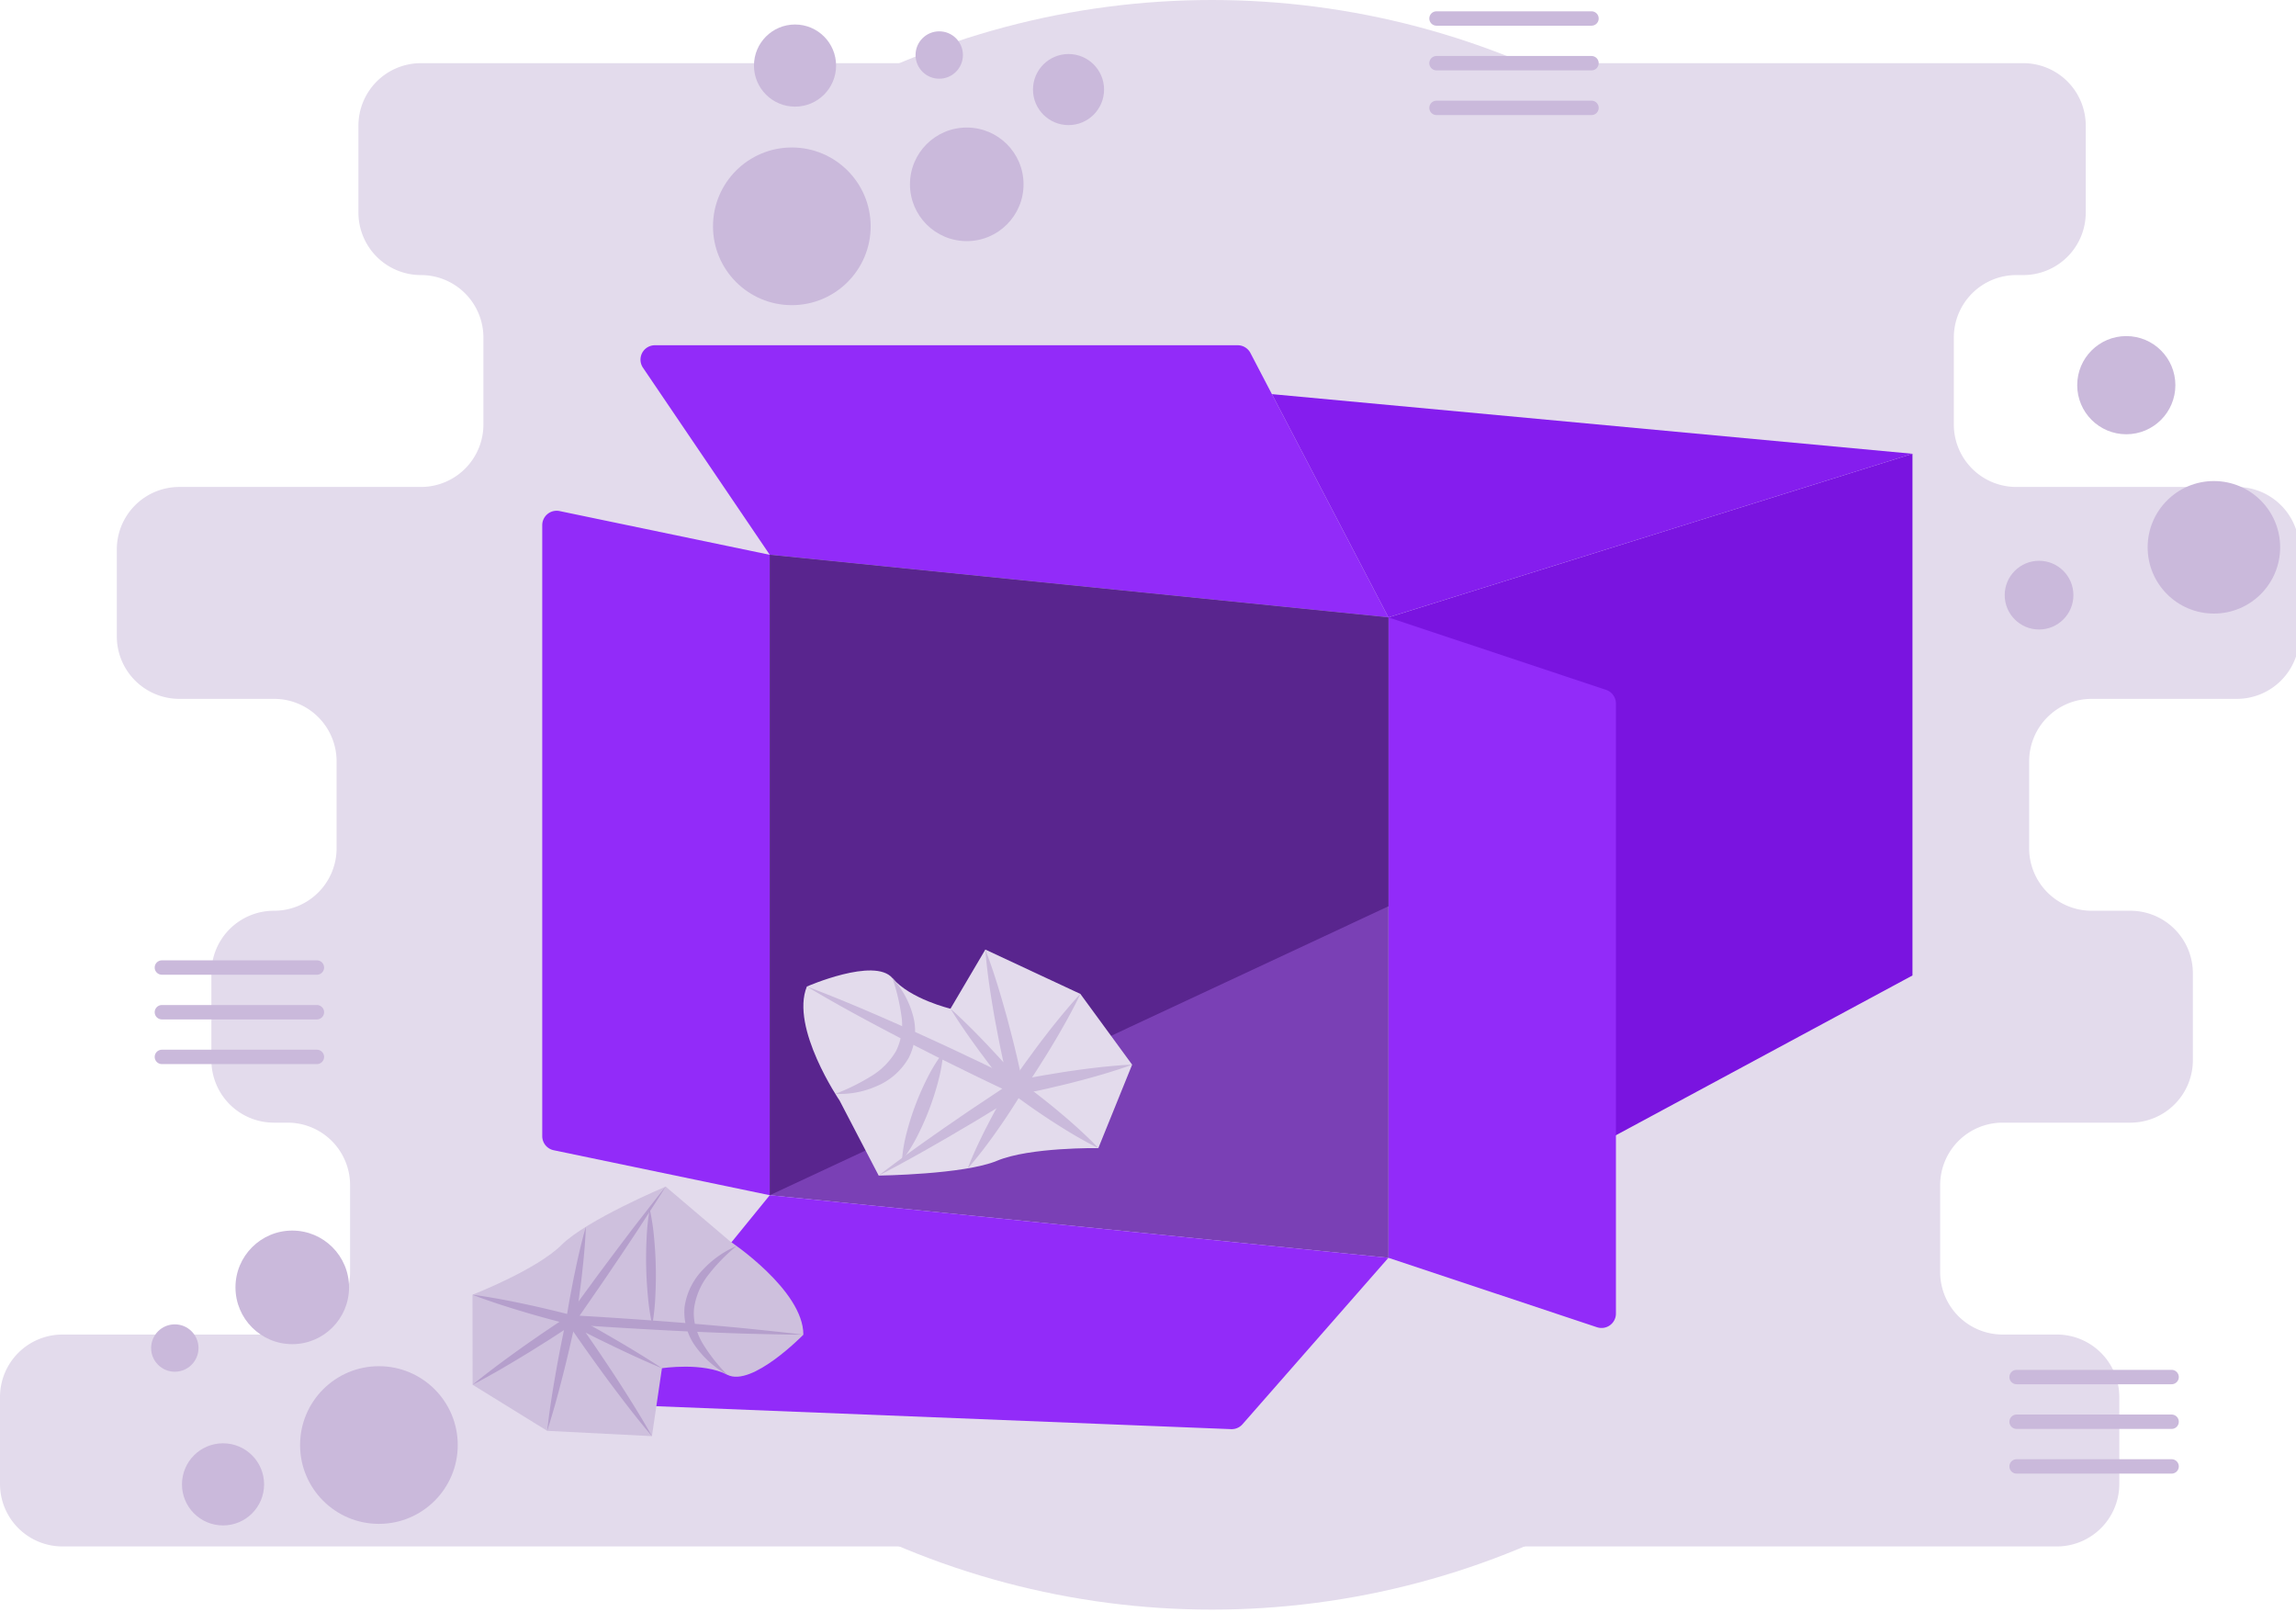<svg width="265" height="186" xmlns="http://www.w3.org/2000/svg">

 <g>
  <title>Layer 1</title>
  <svg y="-87.123" x="-47.308" id="svg_2" viewBox="0 0 650 512" data-name="Layer 1" height="360" width="360" xmlns="http://www.w3.org/2000/svg">
   <circle id="svg_3" class="colordbe8ec svgShape" fill="#e3dbec" r="167.695" cy="256" cx="337.969"/>
   <path id="svg_4" class="colordbe8ec svgShape" d="m564.583,220.903l0,-18.11a13.021,13.021 0 0 0 -13.021,-13.021l-45.959,0a13.021,13.021 0 0 1 -13.021,-13.021l0,-18.11a13.021,13.021 0 0 1 13.021,-13.021l1.451,0a13.021,13.021 0 0 0 13.021,-13.021l0,-18.11a13.021,13.021 0 0 0 -13.021,-13.021l-333.919,0a13.021,13.021 0 0 0 -13.021,13.021l0,18.11a13.021,13.021 0 0 0 13.021,13.021l0,0a13.021,13.021 0 0 1 13.021,13.021l0,18.11a13.021,13.021 0 0 1 -13.021,13.021l-50.353,0a13.021,13.021 0 0 0 -13.021,13.021l0,18.11a13.021,13.021 0 0 0 13.021,13.021l19.758,0a13.021,13.021 0 0 1 13.021,13.021l0,18.11a13.021,13.021 0 0 1 -13.021,13.021l-0.048,0a13.021,13.021 0 0 0 -13.021,13.021l0,18.11a13.021,13.021 0 0 0 13.021,13.021l2.859,0a13.021,13.021 0 0 1 13.021,13.021l0,18.11a13.021,13.021 0 0 1 -13.021,13.021l-46.913,0a13.021,13.021 0 0 0 -13.021,13.021l0,18.11a13.021,13.021 0 0 0 13.021,13.021l415.608,0a13.021,13.021 0 0 0 13.021,-13.021l0,-18.11a13.021,13.021 0 0 0 -13.021,-13.021l-11.29,0a13.021,13.021 0 0 1 -13.021,-13.021l0,-18.11a13.021,13.021 0 0 1 13.021,-13.021l26.62,0a13.021,13.021 0 0 0 13.021,-13.021l0,-18.11a13.021,13.021 0 0 0 -13.021,-13.021l-8.075,0a13.021,13.021 0 0 1 -13.021,-13.021l0,-18.11a13.021,13.021 0 0 1 13.021,-13.021l30.263,0a13.021,13.021 0 0 0 13.021,-13.021z" fill="#e3dbec"/>
   <line id="svg_5" class="colorStrokeb9d4db svgStroke" stroke-width="3" stroke-miterlimit="10" stroke-linecap="round" stroke="#cab9db" fill="none" y2="92.159" y1="92.159" x2="417.077" x1="384.775"/>
   <line id="svg_6" class="colorStrokeb9d4db svgStroke" stroke-width="3" stroke-miterlimit="10" stroke-linecap="round" stroke="#cab9db" fill="none" y2="101.47" y1="101.47" x2="417.077" x1="384.775"/>
   <line id="svg_7" class="colorStrokeb9d4db svgStroke" stroke-width="3" stroke-miterlimit="10" stroke-linecap="round" stroke="#cab9db" fill="none" y2="110.781" y1="110.781" x2="417.077" x1="384.775"/>
   <line id="svg_8" class="colorStrokeb9d4db svgStroke" stroke-width="3" stroke-miterlimit="10" stroke-linecap="round" stroke="#cab9db" fill="none" y2="289.908" y1="289.908" x2="151.456" x1="119.153"/>
   <line id="svg_9" class="colorStrokeb9d4db svgStroke" stroke-width="3" stroke-miterlimit="10" stroke-linecap="round" stroke="#cab9db" fill="none" y2="299.218" y1="299.218" x2="151.456" x1="119.153"/>
   <line id="svg_10" class="colorStrokeb9d4db svgStroke" stroke-width="3" stroke-miterlimit="10" stroke-linecap="round" stroke="#cab9db" fill="none" y2="308.529" y1="308.529" x2="151.456" x1="119.153"/>
   <line id="svg_11" class="colorStrokeb9d4db svgStroke" stroke-width="3" stroke-miterlimit="10" stroke-linecap="round" stroke="#cab9db" fill="none" y2="375.236" y1="375.236" x2="537.966" x1="505.663"/>
   <line id="svg_12" class="colorStrokeb9d4db svgStroke" stroke-width="3" stroke-miterlimit="10" stroke-linecap="round" stroke="#cab9db" fill="none" y2="384.546" y1="384.546" x2="537.966" x1="505.663"/>
   <line id="svg_13" class="colorStrokeb9d4db svgStroke" stroke-width="3" stroke-miterlimit="10" stroke-linecap="round" stroke="#cab9db" fill="none" y2="393.857" y1="393.857" x2="537.966" x1="505.663"/>
   <circle id="svg_14" class="colorb9d4db svgShape" fill="#cab9db" r="13.807" cy="202.347" cx="546.78"/>
   <circle id="svg_15" class="colorb9d4db svgShape" fill="#cab9db" r="7.159" cy="212.312" cx="510.344"/>
   <circle id="svg_16" class="colorb9d4db svgShape" fill="#cab9db" r="10.228" cy="168.562" cx="528.523"/>
   <circle id="svg_17" class="colorb9d4db svgShape" fill="#cab9db" r="16.428" cy="389.402" cx="164.38"/>
   <circle id="svg_18" class="colorb9d4db svgShape" fill="#cab9db" r="8.557" cy="397.598" cx="131.897"/>
   <circle id="svg_19" class="colorb9d4db svgShape" fill="#cab9db" r="4.936" cy="369.192" cx="121.847"/>
   <circle id="svg_20" class="colorb9d4db svgShape" fill="#cab9db" r="11.833" cy="356.549" cx="146.321"/>
   <circle id="svg_21" class="colorb9d4db svgShape" fill="#cab9db" r="16.428" cy="135.463" cx="250.43"/>
   <circle id="svg_22" class="colorb9d4db svgShape" fill="#cab9db" r="8.557" cy="101.968" cx="251.096"/>
   <circle id="svg_23" class="colorb9d4db svgShape" fill="#cab9db" r="7.406" cy="106.968" cx="308.091"/>
   <circle id="svg_24" class="colorb9d4db svgShape" fill="#cab9db" r="4.936" cy="99.771" cx="281.147"/>
   <circle id="svg_25" class="colorb9d4db svgShape" fill="#cab9db" r="11.833" cy="126.713" cx="286.883"/>
   <polygon id="svg_26" class="colore06714 svgShape" points="483.963 291.561 374.753 350.388 374.753 216.949 483.963 182.855 483.963 291.561" fill="#7a14e0"/>
   <path id="svg_27" class="colorf9ae2b svgShape" d="m374.753,216.949l-128.921,-13.042l-26.422,-38.981a3,3 0 0 1 2.483,-4.683l121.445,0a3,3 0 0 1 2.66,1.612l28.755,55.094z" fill="#922bf9"/>
   <path id="svg_28" class="colorf9ae2b svgShape" d="m245.832,337.346l-45.024,-9.368a3,3 0 0 1 -2.389,-2.937l0,-127.311a3,3 0 0 1 3.611,-2.937l43.802,9.114l0,133.439zm172.386,27.512l-43.465,-14.47l0,-133.439l45.361,15.101a3,3 0 0 1 2.052,2.846l0,127.115a3,3 0 0 1 -3.948,2.846z" fill="#922bf9"/>
   <polygon id="svg_29" class="color409cb5 svgShape" points="374.753 350.388 245.832 337.346 245.832 203.907 374.753 216.949 374.753 350.388" fill="#7a40b5"/>
   <path id="svg_30" class="colorf9ae2b svgShape" d="m341.97,386.091l-131.544,-5.249l35.406,-43.496l128.921,13.042l-30.408,34.683a3,3 0 0 1 -2.375,1.02z" fill="#922bf9"/>
   <polygon id="svg_31" class="coloree781d svgShape" points="374.753 216.949 483.963 182.855 350.473 170.429 374.753 216.949" fill="#851dee"/>
   <polygon id="svg_32" class="color25788e svgShape" points="245.832 337.346 374.753 277.148 374.753 216.949 245.832 203.907 245.832 337.346" fill="#59258e"/>
   <path id="svg_33" class="colordbe8ec svgShape" d="m253.562,293.863s14.085,-6.162 17.826,-1.761s12.104,6.382 12.104,6.382l7.262,-12.324l19.807,9.243l10.784,14.745l-7.042,17.386s-14.305,-0.22 -21.127,2.641s-24.648,3.081 -24.648,3.081l-8.143,-15.625s-10.344,-15.185 -6.822,-23.768z" fill="#e3dbec"/>
   <path id="svg_34" class="colorbad5db svgShape" d="m283.492,298.484c1.355,1.2 2.656,2.445 3.931,3.711c1.286,1.257 2.524,2.555 3.766,3.849c1.216,1.316 2.464,2.605 3.643,3.952c1.19,1.338 2.4,2.658 3.55,4.03l-2.535,1.254c-0.575,-2.393 -1.143,-4.787 -1.651,-7.195c-0.519,-2.405 -0.964,-4.827 -1.429,-7.245c-0.848,-4.854 -1.638,-9.72 -2.012,-14.681c1.796,4.639 3.177,9.372 4.5,14.118c0.62,2.383 1.261,4.76 1.826,7.155c0.577,2.392 1.095,4.798 1.605,7.205l0.004,0.021a1.455,1.455 0 0 1 -2.54,1.233c-1.146,-1.374 -2.231,-2.8 -3.337,-4.208c-1.117,-1.399 -2.164,-2.856 -3.244,-4.286c-1.053,-1.452 -2.111,-2.9 -3.121,-4.389c-1.02,-1.479 -2.015,-2.98 -2.956,-4.526z" fill="#cabadb"/>
   <path id="svg_35" class="colorbad5db svgShape" d="m310.561,295.403c-0.84,1.812 -1.785,3.552 -2.727,5.294c-0.967,1.726 -1.94,3.447 -2.966,5.132c-0.997,1.705 -2.069,3.359 -3.116,5.03c-1.055,1.666 -2.168,3.292 -3.25,4.939l-1.528,-2.305c2.004,-0.411 4.016,-0.785 6.032,-1.142c2.023,-0.316 4.035,-0.692 6.068,-0.959c2.027,-0.301 4.064,-0.546 6.105,-0.776c2.048,-0.194 4.093,-0.403 6.166,-0.469c-1.94,0.735 -3.908,1.328 -5.873,1.936c-1.972,0.572 -3.948,1.129 -5.934,1.63c-1.98,0.535 -3.981,0.961 -5.971,1.447c-1.998,0.444 -3.999,0.873 -6.008,1.263l-0.032,0.006a1.484,1.484 0 0 1 -1.497,-2.311c1.135,-1.612 2.236,-3.245 3.398,-4.839c1.169,-1.588 2.313,-3.193 3.532,-4.748c1.189,-1.574 2.432,-3.112 3.681,-4.646c1.274,-1.517 2.544,-3.036 3.92,-4.484z" fill="#cabadb"/>
   <path id="svg_36" class="colorbad5db svgShape" d="m314.303,327.534c-1.625,-0.77 -3.162,-1.659 -4.707,-2.536c-1.526,-0.904 -3.038,-1.827 -4.519,-2.792c-2.981,-1.904 -5.866,-3.938 -8.698,-6.044l2.166,-0.428c-1.712,2.79 -3.486,5.542 -5.389,8.216c-0.931,1.349 -1.92,2.664 -2.913,3.976c-1.017,1.297 -2.034,2.595 -3.154,3.829c0.576,-1.565 1.255,-3.067 1.935,-4.568c0.703,-1.487 1.411,-2.972 2.176,-4.422c1.489,-2.925 3.108,-5.771 4.789,-8.58a1.488,1.488 0 0 1 2.04,-0.512l0.113,0.075l0.013,0.01c2.847,2.086 5.64,4.243 8.338,6.531c1.358,1.131 2.685,2.304 3.999,3.496c1.294,1.218 2.596,2.425 3.811,3.751z" fill="#cabadb"/>
   <path id="svg_37" class="colorbad5db svgShape" d="m253.562,293.863c7.603,2.855 15.019,6.098 22.408,9.396c3.678,1.684 7.363,3.352 11.007,5.106c3.663,1.714 7.292,3.499 10.92,5.287l0.011,0.005a1.451,1.451 0 0 1 0.137,2.526c-2.395,1.524 -4.841,2.969 -7.261,4.454c-2.416,1.491 -4.885,2.9 -7.325,4.354c-2.464,1.416 -4.917,2.849 -7.41,4.22q-3.722,2.083 -7.522,4.045q3.382,-2.618 6.848,-5.104c2.297,-1.679 4.633,-3.295 6.959,-4.928c2.35,-1.595 4.671,-3.236 7.044,-4.795c2.369,-1.565 4.714,-3.169 7.108,-4.694l0.149,2.532c-3.657,-1.728 -7.311,-3.459 -10.932,-5.261c-3.64,-1.762 -7.238,-3.611 -10.845,-5.442c-7.179,-3.734 -14.331,-7.523 -21.296,-11.7z" fill="#cabadb"/>
   <path id="svg_38" class="colorbad5db svgShape" d="m259.485,316.225a43.3,43.3 0 0 0 7.384,-3.625a14.867,14.867 0 0 0 5.273,-5.289a12.243,12.243 0 0 0 1.143,-7.223a42.463,42.463 0 0 0 -1.897,-7.986a18.612,18.612 0 0 1 4.214,7.54a12.25,12.25 0 0 1 -0.814,9.082a13.855,13.855 0 0 1 -6.821,5.956a18.881,18.881 0 0 1 -8.482,1.546zm22.493,-8.645a33.235,33.235 0 0 1 -1.054,6.067a56.083,56.083 0 0 1 -1.85,5.764a55.108,55.108 0 0 1 -2.452,5.535a32.835,32.835 0 0 1 -3.255,5.229a32.829,32.829 0 0 1 1.05,-6.069a55.094,55.094 0 0 1 1.854,-5.763a56.065,56.065 0 0 1 2.456,-5.533a33.233,33.233 0 0 1 3.251,-5.23z" fill="#cabadb"/>
   <path id="svg_39" class="colorc0d8dd svgShape" d="m252.831,366.415s-10.729,11.011 -15.852,8.341s-13.616,-1.357 -13.616,-1.357l-2.089,14.151l-21.829,-1.108l-15.541,-9.601l-0.02,-18.758s13.336,-5.181 18.579,-10.399s21.676,-12.132 21.676,-12.132l13.425,11.411s15.299,10.175 15.267,19.452z" fill="#cec0dd"/>
   <path id="svg_40" class="color9fc6cc svgShape" d="m223.363,373.399c-3.326,-1.368 -6.576,-2.88 -9.812,-4.418c-1.608,-0.788 -3.229,-1.55 -4.822,-2.366c-1.597,-0.808 -3.203,-1.599 -4.784,-2.438l1.251,-1.411c2.862,4.003 5.627,8.075 8.338,12.183c2.679,4.131 5.326,8.285 7.739,12.601c-3.211,-3.76 -6.189,-7.684 -9.134,-11.629c-2.913,-3.968 -5.773,-7.973 -8.535,-12.047l-0.007,-0.011a0.97,0.97 0 0 1 1.258,-1.4c1.58,0.841 3.134,1.729 4.697,2.601c1.567,0.864 3.107,1.781 4.659,2.673c3.085,1.822 6.156,3.67 9.151,5.661z" fill="#b59fcc"/>
   <path id="svg_41" class="color9fc6cc svgShape" d="m199.445,386.443c0.428,-3.939 1.046,-7.837 1.726,-11.722c0.67,-3.887 1.449,-7.751 2.256,-11.609l1.522,1.04l-5.147,3.346c-1.74,1.078 -3.457,2.191 -5.215,3.242c-1.746,1.07 -3.512,2.108 -5.284,3.138c-1.786,1.009 -3.566,2.027 -5.399,2.964c1.583,-1.316 3.219,-2.552 4.849,-3.797c1.644,-1.224 3.294,-2.439 4.964,-3.623c1.658,-1.203 3.357,-2.344 5.033,-3.518l5.101,-3.415a0.993,0.993 0 0 1 1.522,1.04c-0.846,3.849 -1.718,7.693 -2.7,11.513c-0.971,3.823 -2.006,7.631 -3.229,11.4z" fill="#b59fcc"/>
   <path id="svg_42" class="color9fc6cc svgShape" d="m183.884,358.084c1.767,0.213 3.509,0.522 5.253,0.822c1.739,0.321 3.474,0.657 5.201,1.026c3.457,0.725 6.889,1.548 10.307,2.426l-1.227,0.805c0.282,-1.612 0.53,-3.23 0.839,-4.838c0.305,-1.609 0.597,-3.219 0.943,-4.821c0.666,-3.208 1.392,-6.407 2.307,-9.575c-0.121,3.295 -0.431,6.561 -0.801,9.816c-0.172,1.63 -0.398,3.251 -0.611,4.874c-0.21,1.624 -0.479,3.238 -0.715,4.858a0.981,0.981 0 0 1 -1.113,0.829l-0.098,-0.019l-0.016,-0.004c-3.421,-0.868 -6.827,-1.791 -10.209,-2.811c-1.693,-0.503 -3.377,-1.04 -5.057,-1.592c-1.675,-0.573 -3.352,-1.137 -5.005,-1.797z" fill="#b59fcc"/>
   <path id="svg_43" class="color9fc6cc svgShape" d="m252.831,366.415c-4.052,-0.012 -8.097,-0.125 -12.143,-0.227c-4.045,-0.119 -8.086,-0.291 -12.127,-0.469q-12.12,-0.583 -24.223,-1.432l-0.007,-0.001a0.968,0.968 0 0 1 -0.72,-1.526c1.645,-2.314 3.341,-4.592 5.012,-6.887c1.667,-2.299 3.386,-4.56 5.077,-6.841c1.717,-2.262 3.413,-4.541 5.169,-6.776c1.751,-2.238 3.474,-4.497 5.27,-6.704c-1.494,2.422 -3.061,4.791 -4.599,7.18c-1.534,2.393 -3.128,4.743 -4.701,7.109c-1.599,2.346 -3.169,4.714 -4.793,7.043c-1.619,2.333 -3.212,4.683 -4.857,6.997l-0.727,-1.526q12.113,0.684 24.208,1.662c4.031,0.338 8.061,0.682 12.088,1.078c4.026,0.414 8.053,0.816 12.073,1.32z" fill="#b59fcc"/>
   <path id="svg_44" class="color9fc6cc svgShape" d="m238.926,347.927a36.164,36.164 0 0 0 -5.782,5.881a14.522,14.522 0 0 0 -3.087,7.089a10.01,10.01 0 0 0 0.308,3.78a13.716,13.716 0 0 0 1.515,3.612a35.608,35.608 0 0 0 5.099,6.467a20.255,20.255 0 0 1 -6.407,-5.617a12.221,12.221 0 0 1 -2.502,-8.45a13.964,13.964 0 0 1 3.885,-7.881a20.515,20.515 0 0 1 6.971,-4.881zm-17.584,16.476a46.845,46.845 0 0 1 -0.909,-6.026c-0.19,-2.011 -0.312,-4.024 -0.354,-6.039c-0.049,-2.014 -0.014,-4.031 0.087,-6.048a46.329,46.329 0 0 1 0.648,-6.061a46.326,46.326 0 0 1 0.912,6.026c0.189,2.011 0.313,4.024 0.351,6.039c0.046,2.015 0.012,4.031 -0.09,6.048a46.846,46.846 0 0 1 -0.645,6.06z" fill="#b59fcc"/>
  </svg>
 </g>
</svg>